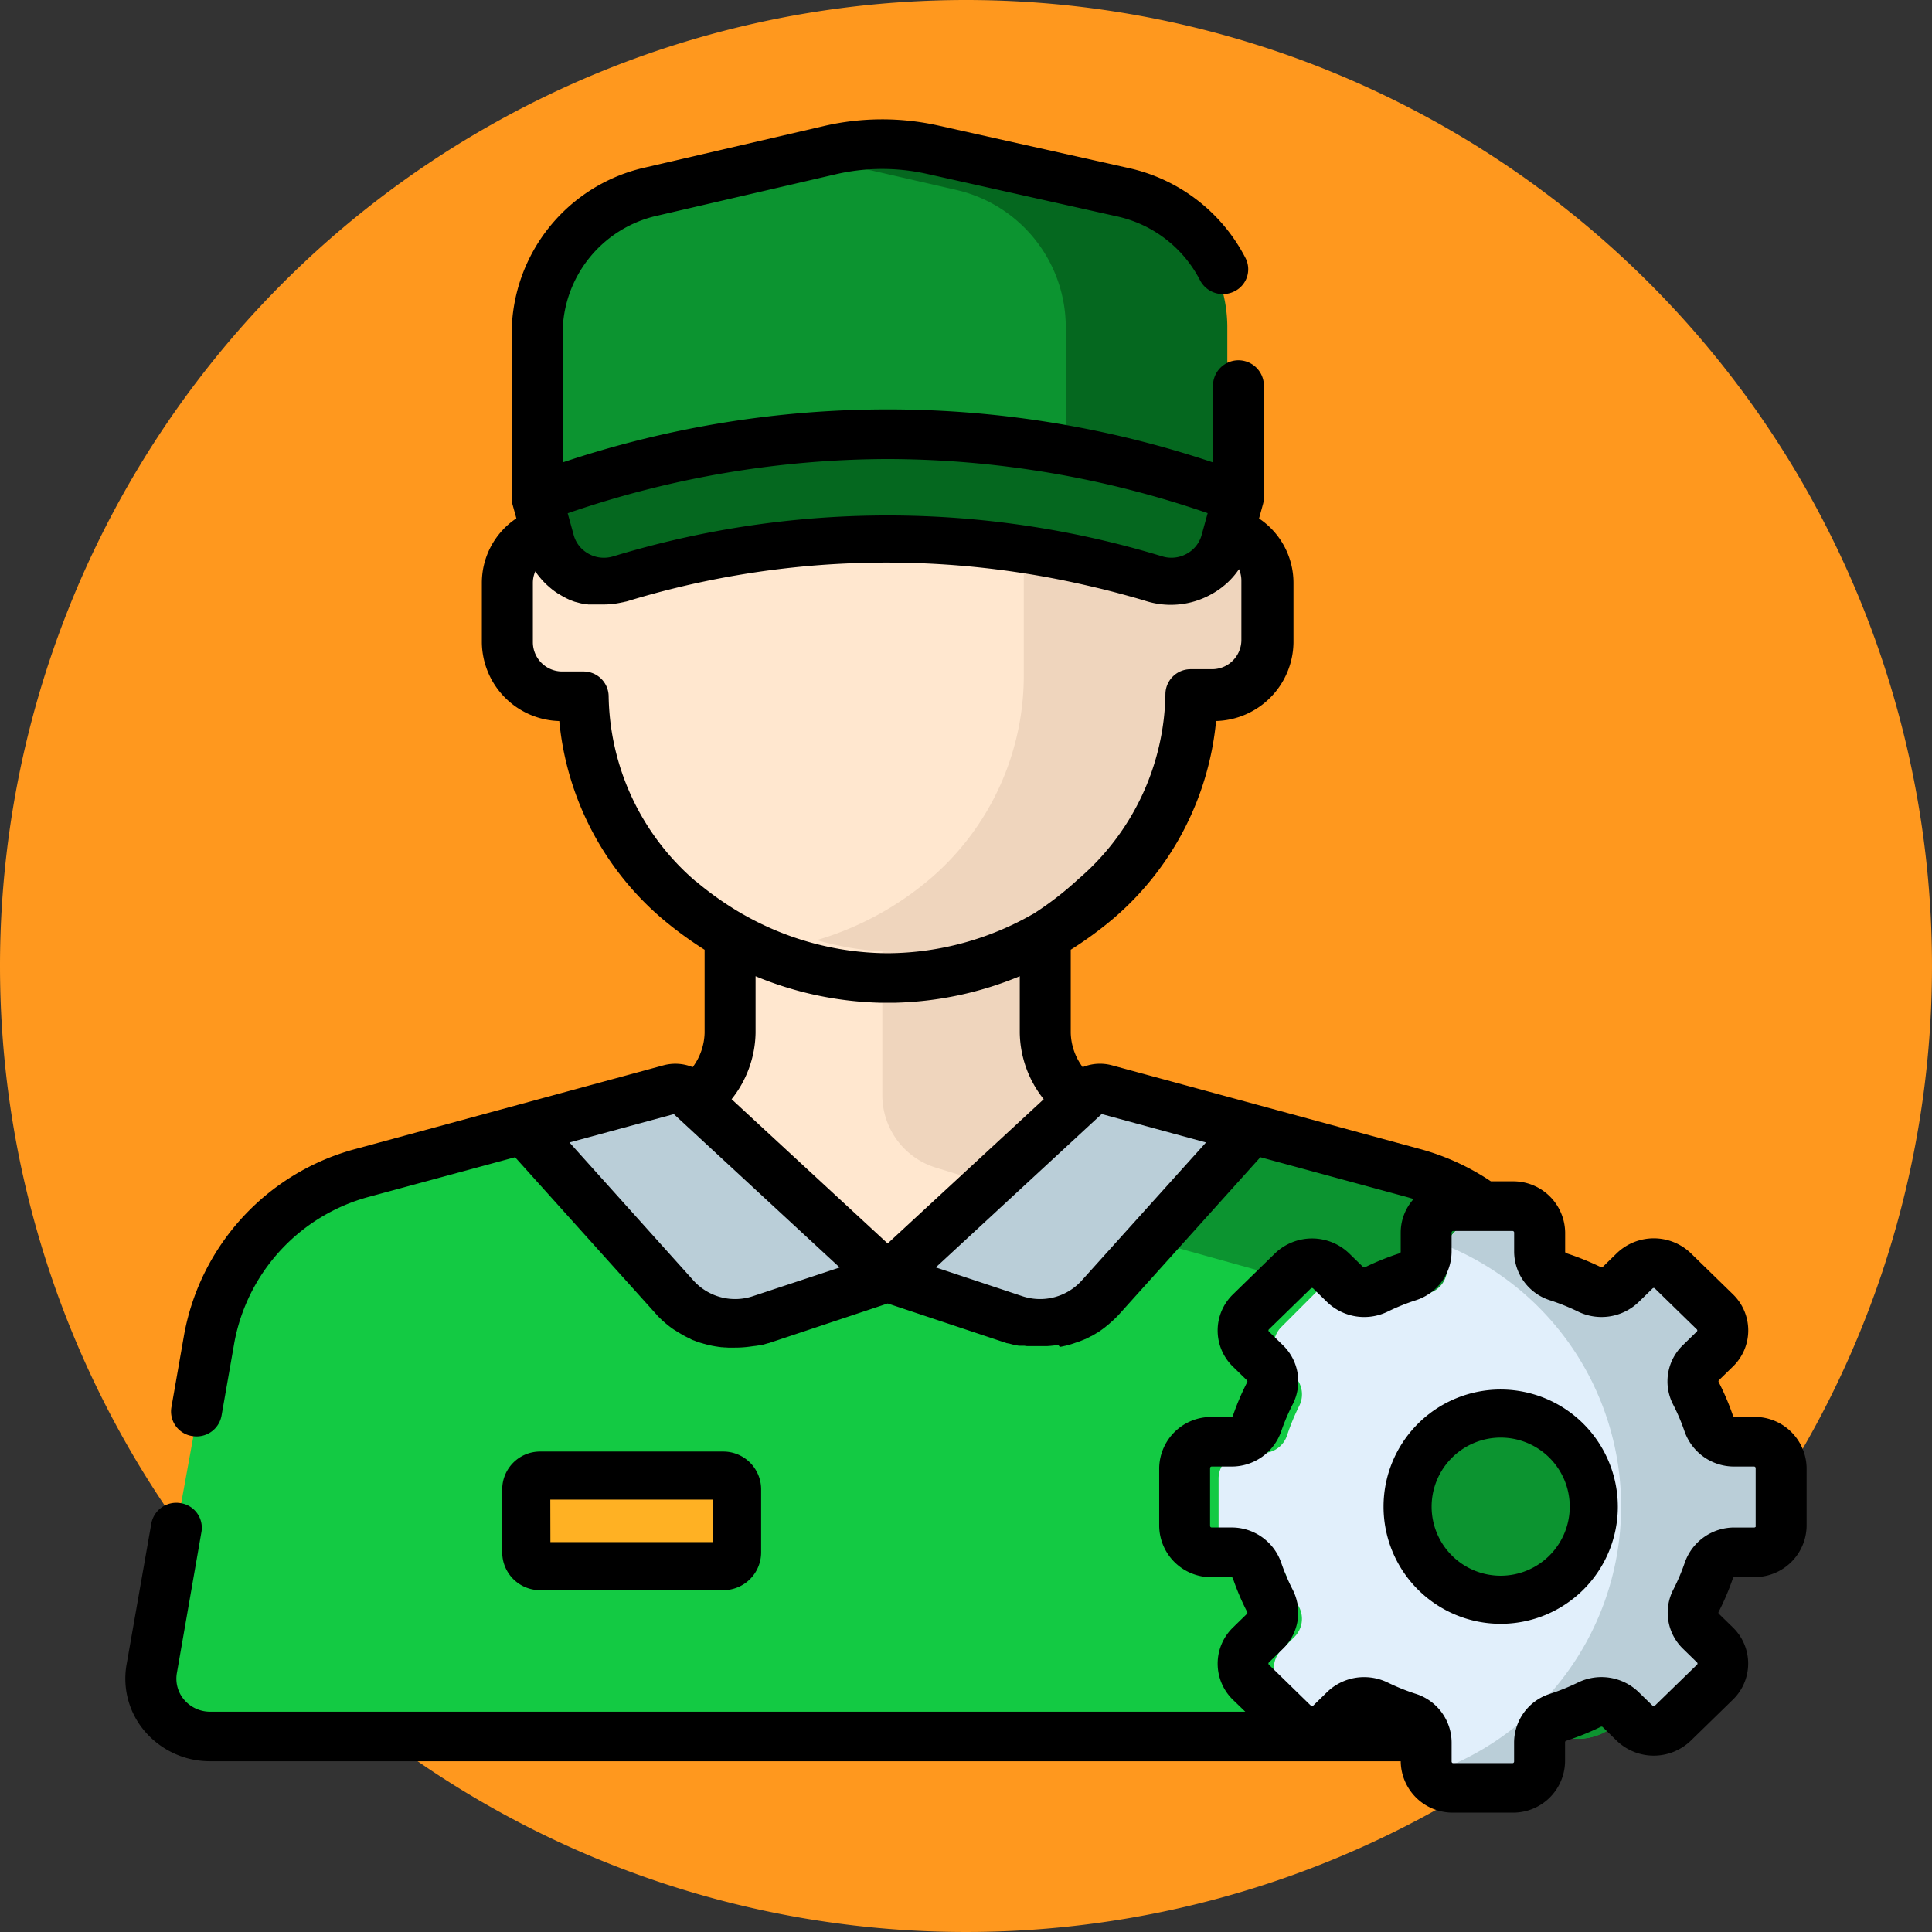 <svg xmlns="http://www.w3.org/2000/svg" width="78.554" height="78.554" viewBox="0 0 78.554 78.554">
  <rect x="0" y="0" width="78.554" height="78.554" fill="#333333" stroke="none"/>
  <g id="Grupo_1085083" data-name="Grupo 1085083" transform="translate(-184 -1136.203)">
    <g id="Grupo_995637" data-name="Grupo 995637" transform="translate(184 1136.203)">
      <path id="Trazado_771736" data-name="Trazado 771736" d="M39.277,0A39.277,39.277,0,1,1,0,39.277,39.277,39.277,0,0,1,39.277,0Z" transform="translate(0 0)" fill="#ff981e"/>
    </g>
    <g id="soporte-tecnico_3_" data-name="soporte-tecnico (3)" transform="translate(189.092 1141.055)">
      <path id="Trazado_837953" data-name="Trazado 837953" d="M157.054,247.914l6.517-6.121-2.587-.481a3.084,3.084,0,0,1-2.147-2.973v-5.676h-12.1v5.676a3.084,3.084,0,0,1-2.147,2.973l-2.587.481,6.517,6.121a6.235,6.235,0,0,0,8.537,0Zm0,0" transform="translate(-121.87 -201.051)" fill="#ffe7cf"/>
      <path id="Trazado_837954" data-name="Trazado 837954" d="M220.6,240.794a3.084,3.084,0,0,0,2.147,2.973l3.029.931,2.357.657,3.791-3.561-2.587-.481a3.084,3.084,0,0,1-2.147-2.973v-5.676H220.6Zm0,0" transform="translate(-189.817 -201.152)" fill="#efd5bd"/>
      <path id="Trazado_837955" data-name="Trazado 837955" d="M139.743,23.544h-.8v-3.7a10.907,10.907,0,0,0-3.693-8.287,11.98,11.98,0,0,0-16.011,0,10.9,10.9,0,0,0-3.693,8.287v3.7h-.8a2.117,2.117,0,0,0-2.117,2.117v2.346a2.117,2.117,0,0,0,2.117,2.117h.8a10.883,10.883,0,0,0,3.69,8.039,11.98,11.98,0,0,0,16.011,0,10.883,10.883,0,0,0,3.69-8.039h.8a2.117,2.117,0,0,0,2.117-2.117V25.661A2.117,2.117,0,0,0,139.743,23.544Zm0,0" transform="translate(-96.388 -7.385)" fill="#ffe7cf"/>
      <path id="Trazado_837956" data-name="Trazado 837956" d="M215.365,23.544h-.8v-3.7a10.907,10.907,0,0,0-3.693-8.287A11.872,11.872,0,0,0,199.59,8.966a12.559,12.559,0,0,1,4.727,2.594,10.907,10.907,0,0,1,3.693,8.287v2.761l0,7.517a10.886,10.886,0,0,1-3.69,8.039,12.567,12.567,0,0,1-4.727,2.594,11.871,11.871,0,0,0,11.284-2.594,10.884,10.884,0,0,0,3.69-8.039h.8a2.117,2.117,0,0,0,2.117-2.117V25.661a2.117,2.117,0,0,0-2.117-2.117Zm0,0" transform="translate(-171.476 -7.385)" fill="#efd5bd"/>
      <path id="Trazado_837957" data-name="Trazado 837957" d="M45.921,294.083s-5.331,7.106-8.224,7.106-8.224-7.106-8.224-7.106a1.387,1.387,0,0,0-1.14-.2l-12.148,3.175a8.42,8.42,0,0,0-6.277,6.523L7.535,316.607a2.331,2.331,0,0,0,2.4,2.665H65.463a2.331,2.331,0,0,0,2.4-2.665l-2.372-13.026a8.422,8.422,0,0,0-6.277-6.523l-12.148-3.175a1.388,1.388,0,0,0-1.141.2Zm0,0" transform="translate(-6.519 -253.427)" fill="#13ca43"/>
      <path id="Trazado_837958" data-name="Trazado 837958" d="M283.961,316.607l-2.225-13.026a8.208,8.208,0,0,0-5.886-6.523l-11.392-3.175a1.235,1.235,0,0,0-1.069.2,43.607,43.607,0,0,1-3.075,3.814l10.361,2.887a5.926,5.926,0,0,1,4.25,4.711l2.354,13.776h4.435a2.28,2.28,0,0,0,2.248-2.664Zm0,0" transform="translate(-222.618 -253.427)" fill="#0c9430"/>
      <path id="Trazado_837959" data-name="Trazado 837959" d="M123.766,293.24l7.649,7.256-4.856,1.654a3.1,3.1,0,0,1-3.335-.893l-5.8-6.617,5.643-1.573a.728.728,0,0,1,.7.173Zm0,0" transform="translate(-100.98 -253.44)" fill="#baced8"/>
      <path id="Trazado_837960" data-name="Trazado 837960" d="M232.387,293.24l-7.649,7.256,4.856,1.654a3.1,3.1,0,0,0,3.335-.893l5.8-6.617-5.643-1.573a.729.729,0,0,0-.7.173Zm0,0" transform="translate(-193.264 -253.44)" fill="#baced8"/>
      <path id="Trazado_837961" data-name="Trazado 837961" d="M334.112,337.9h-.758a1.041,1.041,0,0,1-.987-.715,9.092,9.092,0,0,0-.495-1.2,1.043,1.043,0,0,1,.191-1.205l.536-.536a1.038,1.038,0,0,0,0-1.469l-1.613-1.613a1.039,1.039,0,0,0-1.469,0l-.536.536a1.042,1.042,0,0,1-1.2.191,9.076,9.076,0,0,0-1.2-.495,1.041,1.041,0,0,1-.715-.987v-.758a1.039,1.039,0,0,0-1.039-1.039h-2.281a1.039,1.039,0,0,0-1.039,1.039v.758a1.041,1.041,0,0,1-.715.987,9.022,9.022,0,0,0-1.2.495,1.043,1.043,0,0,1-1.205-.191l-.536-.536a1.039,1.039,0,0,0-1.469,0l-1.613,1.613a1.039,1.039,0,0,0,0,1.469l.536.536a1.043,1.043,0,0,1,.191,1.205,9.022,9.022,0,0,0-.495,1.2,1.041,1.041,0,0,1-.987.715h-.758a1.039,1.039,0,0,0-1.039,1.039v2.281a1.039,1.039,0,0,0,1.039,1.039h.758a1.041,1.041,0,0,1,.987.715,9.078,9.078,0,0,0,.495,1.2,1.042,1.042,0,0,1-.191,1.2l-.536.536a1.039,1.039,0,0,0,0,1.469l1.613,1.613a1.038,1.038,0,0,0,1.469,0l.536-.536a1.043,1.043,0,0,1,1.205-.191,9.092,9.092,0,0,0,1.2.495,1.041,1.041,0,0,1,.715.986v.758a1.039,1.039,0,0,0,1.039,1.039h2.281a1.039,1.039,0,0,0,1.039-1.039v-.758a1.041,1.041,0,0,1,.715-.986,9.147,9.147,0,0,0,1.2-.495,1.042,1.042,0,0,1,1.2.191l.536.536a1.038,1.038,0,0,0,1.469,0l1.613-1.613a1.038,1.038,0,0,0,0-1.469l-.536-.536a1.042,1.042,0,0,1-.191-1.2,9.149,9.149,0,0,0,.495-1.2,1.041,1.041,0,0,1,.987-.715h.758a1.039,1.039,0,0,0,1.039-1.039v-2.281A1.039,1.039,0,0,0,334.112,337.9Zm-10.425,5.964a3.785,3.785,0,1,1,3.785-3.785A3.785,3.785,0,0,1,323.687,343.866Zm0,0" transform="translate(-267.762 -283.673)" fill="#e1effb"/>
      <path id="Trazado_837962" data-name="Trazado 837962" d="M143.878,9.384l-7.3-1.675a8.633,8.633,0,0,0-3.931.016l-6.851,1.63a5.736,5.736,0,0,0-4.407,5.58v6.486h26.945V14.974a5.735,5.735,0,0,0-4.453-5.59Zm0,0" transform="translate(-103.982 -6.514)" fill="#0c9430"/>
      <path id="Trazado_837963" data-name="Trazado 837963" d="M210.583,9.384l-7.3-1.675a8.641,8.641,0,0,0-3.931.016l-1.259.3,5.925,1.359a5.735,5.735,0,0,1,4.453,5.59v6.448h6.568V14.974a5.735,5.735,0,0,0-4.453-5.59Zm0,0" transform="translate(-170.229 -6.514)" fill="#05681f"/>
      <path id="Trazado_837964" data-name="Trazado 837964" d="M145.125,100.96a34.428,34.428,0,0,0-20.532,0,2.181,2.181,0,0,1-2.742-1.524l-.465-1.728a37.593,37.593,0,0,1,26.945,0q-.232.864-.465,1.728a2.181,2.181,0,0,1-2.742,1.524Zm0,0" transform="translate(-103.981 -82.37)" fill="#05681f"/>
      <path id="Trazado_837965" data-name="Trazado 837965" d="M125.439,410.546h-7.455a.558.558,0,0,1-.558-.558v-2.567a.558.558,0,0,1,.558-.558h7.455a.558.558,0,0,1,.558.558v2.567A.558.558,0,0,1,125.439,410.546Zm0,0" transform="translate(-101.089 -352.054)" fill="#ffb123"/>
      <path id="Trazado_837966" data-name="Trazado 837966" d="M396.139,337.9h-.758a1.041,1.041,0,0,1-.987-.715,9.088,9.088,0,0,0-.495-1.2,1.042,1.042,0,0,1,.191-1.205l.536-.536a1.038,1.038,0,0,0,0-1.469l-1.613-1.613a1.039,1.039,0,0,0-1.469,0l-.536.536a1.042,1.042,0,0,1-1.2.191,9.076,9.076,0,0,0-1.2-.495,1.041,1.041,0,0,1-.715-.987v-.758a1.039,1.039,0,0,0-1.039-1.039h-2.281a1.039,1.039,0,0,0-1.026.875,11.468,11.468,0,0,1,0,21.176,1.039,1.039,0,0,0,1.026.875h2.281a1.039,1.039,0,0,0,1.039-1.039v-.758a1.041,1.041,0,0,1,.715-.986,9.147,9.147,0,0,0,1.2-.495,1.042,1.042,0,0,1,1.2.191l.536.536a1.038,1.038,0,0,0,1.469,0l1.613-1.613a1.038,1.038,0,0,0,0-1.469l-.536-.536a1.041,1.041,0,0,1-.191-1.2,9.145,9.145,0,0,0,.495-1.2,1.041,1.041,0,0,1,.987-.715h.758a1.039,1.039,0,0,0,1.039-1.039v-2.281A1.039,1.039,0,0,0,396.139,337.9Zm0,0" transform="translate(-329.788 -283.673)" fill="#baced8"/>
      <path id="Trazado_837967" data-name="Trazado 837967" d="M66.233,52.758h-.8a.067.067,0,0,1-.063-.048,10.305,10.305,0,0,0-.58-1.365.066.066,0,0,1,.009-.079l.567-.553a2.044,2.044,0,0,0,0-2.942l-1.706-1.664a2.173,2.173,0,0,0-3.018,0l-.567.553a.069.069,0,0,1-.08.008,10.955,10.955,0,0,0-1.4-.565.066.066,0,0,1-.049-.061v-.782a2.11,2.11,0,0,0-2.134-2.08h-.886a9.782,9.782,0,0,0-2.894-1.318l-12.516-3.4a1.857,1.857,0,0,0-1.187.075,2.435,2.435,0,0,1-.485-1.395V33.763a15.433,15.433,0,0,0,1.709-1.248,12.063,12.063,0,0,0,4.2-8.051A3.235,3.235,0,0,0,47.5,21.273v-2.42a3.15,3.15,0,0,0-1.4-2.624l.162-.588a.978.978,0,0,0,.035-.282V10.8a1.035,1.035,0,0,0-2.069,0V13.95a41.634,41.634,0,0,0-26.444,0V8.688A4.918,4.918,0,0,1,21.65,3.913L28.9,2.231a8.356,8.356,0,0,1,3.688-.015l7.728,1.728a5,5,0,0,1,3.385,2.6A1.047,1.047,0,0,0,45.087,7a1,1,0,0,0,.467-1.352,7.054,7.054,0,0,0-4.776-3.672L33.05.25a10.481,10.481,0,0,0-4.63.019L21.171,1.951a6.94,6.94,0,0,0-5.459,6.737v6.671a.969.969,0,0,0,.008.147.03.03,0,0,0,0,.007l0,.015c0,.005,0,.011,0,.016v0a1.061,1.061,0,0,0,.025.11l.158.57A3.15,3.15,0,0,0,14.5,18.854v2.42a3.235,3.235,0,0,0,3.148,3.191,12.063,12.063,0,0,0,4.2,8.051,15.559,15.559,0,0,0,1.709,1.249v3.378a2.435,2.435,0,0,1-.485,1.395,1.857,1.857,0,0,0-1.187-.075l-12.516,3.4a9.605,9.605,0,0,0-6.971,7.531l-.522,2.979a1.011,1.011,0,0,0,.845,1.164,1.046,1.046,0,0,0,.175.015,1.028,1.028,0,0,0,1.019-.839l.522-2.979a7.562,7.562,0,0,1,5.487-5.928L15.851,42.2l5.707,6.348.036.039.009.01.031.033,0,.006.036.037.009.009.031.032.007.006.037.037.008.007.031.03.009.008.038.035.005.006.033.029.011.009.038.034,0,0,.037.032.011.009.035.029,0,0,.039.032.011.009.031.025.01.008.039.03.011.008.03.023.013.01.039.028.01.007.032.022.013.009.04.028.007,0,.034.023.015.009.032.02.011.008.038.024.017.01.028.017.015.009.039.023.016.009.027.016.017.01.038.022.018.011.025.014.02.011.03.016.026.014.026.013.022.011.022.011.036.017.023.011.024.011.022.009L23,49.6l.028.013.026.012.016.007.027.012.01,0,.054.022.016.006.027.011.017.007.048.018.014.005.03.011.011,0,.06.021.006,0,.032.011.011,0,.1.032.009,0,.1.029.009,0,.106.027.005,0,.035.008h0l.071.016h0l.036.007h.005l.109.02.008,0,.108.017h.007l.11.015h0l.037,0h0l.075.007h0l.038,0h0l.112.008h.007l.108,0h.011l.106,0H24.8c.124,0,.248-.005.372-.016h0l.079-.007c.078-.008.156-.018.233-.03h.006l.032-.005.009,0,.031-.005.01,0,.029-.005.013,0,.027-.005.014,0,.027-.006.013,0,.029-.006.009,0,.1-.022.017,0,.023-.006.019,0,.022-.006.019,0,.022-.006.021-.006.02-.006.02-.006.02-.006.023-.007.018-.005.024-.007.018-.005.026-.008.015,0,.041-.014,4.8-1.6,4.8,1.6.042.014.012,0,.029.009.016,0,.026.008.017,0,.024.007.018.005.022.006.02.005.021.006.022.006.019.005.022.005.021.005.02.005.016,0,.1.022.009,0,.028.006.013,0,.025.005.017,0,.023,0,.018,0,.023,0,.018,0,.024,0,.016,0,.025,0,.016,0,.026,0,.01,0,.1.014h.012l.026,0,.016,0,.024,0,.017,0,.024,0,.018,0,.023,0,.019,0,.022,0,.019,0,.023,0h.018l.023,0h.041l.032,0h.306l.046,0h.006l.053,0h.008l.047,0h.008l.107-.008h.007l.107-.011h.006l.107-.014h.006l.051-.008h0l.055-.009h0L38,49.914h0l.107-.021h0l.105-.024.006,0,.105-.026,0,0,.05-.014h0l.052-.015h0l.049-.015,0,0,.1-.033,0,0,.1-.035.008,0,.1-.037.007,0,.045-.018,0,0,.05-.02,0,0,.044-.018.008,0,.047-.022,0,0,.043-.019.01,0,.092-.045.011-.006.043-.022h0l.045-.024.011-.006.038-.02.007,0,.044-.024.012-.007.034-.019.012-.007.042-.025.01-.006.033-.02.013-.008.041-.026.006,0,.038-.024.011-.007.038-.026,0,0,.04-.028.013-.009.03-.022.012-.008.038-.028.013-.01.029-.022.012-.009.038-.029.012-.01.027-.022.014-.012.037-.03.009-.007.03-.025.014-.011.032-.028.009-.008.033-.03.013-.012.03-.027.009-.007L40.2,48.8l.013-.013.025-.024.012-.012.035-.034.01-.009.027-.027.012-.012.034-.036.005-.006.03-.032.01-.011.035-.038L46.154,42.2l5.918,1.608c.105.028.209.059.312.092a2.041,2.041,0,0,0-.524,1.364v.782a.066.066,0,0,1-.049.061,10.807,10.807,0,0,0-1.4.565.07.07,0,0,1-.08-.008l-.567-.553a2.175,2.175,0,0,0-3.017,0l-1.706,1.664a2.045,2.045,0,0,0,0,2.942l.567.553a.065.065,0,0,1,.009.079,10.316,10.316,0,0,0-.58,1.365.066.066,0,0,1-.063.048h-.8a2.11,2.11,0,0,0-2.134,2.08v2.353a2.11,2.11,0,0,0,2.134,2.08h.8a.067.067,0,0,1,.063.048,10.268,10.268,0,0,0,.58,1.365.066.066,0,0,1-.009.079l-.567.553a2.046,2.046,0,0,0,0,2.942l.5.483H3.451A1.392,1.392,0,0,1,2.4,64.265a1.318,1.318,0,0,1-.3-1.093L3.1,57.43a1.011,1.011,0,0,0-.845-1.164,1.032,1.032,0,0,0-1.194.824L.053,62.833a3.293,3.293,0,0,0,.763,2.733,3.478,3.478,0,0,0,2.635,1.193h48.41v.01a2.11,2.11,0,0,0,2.134,2.08h2.413a2.11,2.11,0,0,0,2.134-2.08v-.782a.066.066,0,0,1,.049-.061,10.863,10.863,0,0,0,1.4-.565.069.069,0,0,1,.081.008l.567.553a2.173,2.173,0,0,0,3.018,0l1.706-1.664a2.044,2.044,0,0,0,0-2.942l-.567-.553a.065.065,0,0,1-.009-.078,10.237,10.237,0,0,0,.58-1.366.068.068,0,0,1,.063-.048h.8a2.11,2.11,0,0,0,2.134-2.08V54.839a2.11,2.11,0,0,0-2.134-2.08ZM31,13.812a40.224,40.224,0,0,1,13.011,2.2l-.245.889a1.243,1.243,0,0,1-.618.769,1.279,1.279,0,0,1-.981.1,38.285,38.285,0,0,0-22.12-.063l-.214.064a1.282,1.282,0,0,1-.981-.1,1.337,1.337,0,0,1-.188-.123l-.049-.04-.047-.043a1.232,1.232,0,0,1-.334-.562l-.032-.116-.078-.283v0l-.134-.487A40.224,40.224,0,0,1,31,13.812Zm-7.8,17.175a10.116,10.116,0,0,1-3.545-7.551,1.022,1.022,0,0,0-1.034-.986H17.78a1.192,1.192,0,0,1-1.206-1.176v-2.42a1.138,1.138,0,0,1,.1-.475l.006.01.012.016.013.02.014.019.016.023.021.028.012.017.015.019.013.017.015.019.013.017.016.019.013.016.018.021.013.015.026.031.012.014.018.02.014.016.016.017.015.017.017.018.014.015.022.023.01.01.03.03.016.016.017.016.017.016.016.015.017.016.017.015.017.015.019.017.031.027.016.014.02.017.015.013.019.016.017.013.019.016.015.012.022.016.014.011.042.032.013.01.023.016.015.01.023.016.015.01.024.016.013.009.025.017.008,0,.064.04h0l.027.017.012.007.027.016.012.007.028.016.01.005.068.038.047.025h0l.045.023,0,0,.045.022h0l.094.044,0,0,.041.018.008,0,.041.017.006,0,.092.036.012,0,.034.013.013,0,.035.012.012,0,.045.015.011,0,.034.011.018.006.029.008.018,0,.031.009.015,0,.044.012.017,0,.029.007.021,0,.026.006.021,0,.025.005.022,0,.042.008.022,0,.024,0,.024,0,.023,0,.023,0,.025,0,.031,0,.032,0,.025,0,.022,0,.026,0,.02,0,.026,0,.02,0,.048,0,.018,0,.026,0h.189q.161,0,.322-.016h0l.122-.014h0l.039-.006.041-.006h0l.038-.006h0l.038-.007h0l.039-.007h0l.034-.007.007,0,.077-.017.006,0,.032-.008.009,0,.075-.019.009,0,.029-.008.01,0,.037-.011a36.125,36.125,0,0,1,18.074-.778l.345.075.163.037.262.06.3.071.2.048.328.083q.354.091.708.19.37.1.74.214a3.377,3.377,0,0,0,2.589-.263l.041-.023.014-.008.028-.016.015-.008.027-.015.015-.009.028-.017.012-.007.08-.051.011-.007.028-.019.013-.009.027-.018.012-.009.027-.019.011-.008.038-.028h0l.036-.027.01-.008.026-.02.012-.01.024-.02.012-.01.025-.02.011-.009.07-.061.011-.009.024-.022.012-.011.022-.021.012-.012.024-.023.009-.009.033-.033,0,0,.03-.031.01-.011.022-.024.011-.011.021-.023.01-.012.023-.026.008-.009.03-.035,0,0,.026-.031.009-.011.02-.025.009-.012.02-.025.009-.012.021-.028.006-.008.027-.037,0,0,.023-.033.008-.012.018-.026,0-.006a1.139,1.139,0,0,1,.1.475v2.42a1.192,1.192,0,0,1-1.206,1.176h-.848a1.022,1.022,0,0,0-1.034.987,10.116,10.116,0,0,1-3.545,7.55A13.138,13.138,0,0,1,36.932,32.3l-.05.026a11.991,11.991,0,0,1-5.77,1.579h-.02l-.089,0-.089,0h-.02a11.988,11.988,0,0,1-5.77-1.579l-.05-.027a13.156,13.156,0,0,1-1.866-1.313Zm2.325,16.861a2.281,2.281,0,0,1-2.417-.63L18.062,41.6l4.244-1.153,6.743,6.236Zm-.871-8.007a4.442,4.442,0,0,0,.975-2.7v-2.3a14.1,14.1,0,0,0,5.092,1.078h0l.079,0h.012l.07,0h.018l.085,0h.023l.085,0h.017l.07,0H31.2l.079,0a14.1,14.1,0,0,0,5.092-1.078v2.3a4.441,4.441,0,0,0,.974,2.7L31,45.707Zm14.232,7.377a2.28,2.28,0,0,1-2.417.63L32.957,46.68,39.7,40.444,43.944,41.6ZM66.3,57.192a.064.064,0,0,1-.065.063h-.8a2.131,2.131,0,0,0-2.025,1.428,8.219,8.219,0,0,1-.468,1.1,2.043,2.043,0,0,0,.4,2.407l.567.553a.062.062,0,0,1,0,.089L62.194,64.5a.062.062,0,0,1-.046.019A.061.061,0,0,1,62.1,64.5l-.567-.553a2.177,2.177,0,0,0-2.469-.387,8.725,8.725,0,0,1-1.129.456,2.085,2.085,0,0,0-1.465,1.975v.782a.064.064,0,0,1-.065.063H53.995a.063.063,0,0,1-.065-.063v-.782a2.086,2.086,0,0,0-1.465-1.975,8.723,8.723,0,0,1-1.129-.455,2.191,2.191,0,0,0-.962-.222,2.157,2.157,0,0,0-1.507.608L48.3,64.5a.066.066,0,0,1-.091,0L46.5,62.832a.062.062,0,0,1,0-.089l.567-.553a2.043,2.043,0,0,0,.4-2.408,8.241,8.241,0,0,1-.467-1.1,2.132,2.132,0,0,0-2.026-1.428h-.8a.064.064,0,0,1-.065-.063V54.839a.064.064,0,0,1,.065-.063h.8A2.13,2.13,0,0,0,47,53.348a8.338,8.338,0,0,1,.468-1.1,2.043,2.043,0,0,0-.4-2.407l-.567-.553a.062.062,0,0,1,0-.089l1.707-1.664a.065.065,0,0,1,.091,0l.567.553a2.177,2.177,0,0,0,2.469.387,8.681,8.681,0,0,1,1.129-.456,2.085,2.085,0,0,0,1.465-1.975v-.782a.064.064,0,0,1,.065-.063h2.413a.064.064,0,0,1,.065.063v.782a2.086,2.086,0,0,0,1.465,1.975,8.785,8.785,0,0,1,1.129.455,2.176,2.176,0,0,0,2.469-.386l.567-.553a.062.062,0,0,1,.045-.018.06.06,0,0,1,.046.018L63.9,49.2a.062.062,0,0,1,0,.089l-.567.553a2.043,2.043,0,0,0-.4,2.407,8.232,8.232,0,0,1,.468,1.1,2.131,2.131,0,0,0,2.026,1.427h.8a.064.064,0,0,1,.065.063v2.353Zm0,0" transform="translate(0)"/>
      <path id="Trazado_837968" data-name="Trazado 837968" d="M368.391,380.02a4.763,4.763,0,1,0,4.763,4.763A4.769,4.769,0,0,0,368.391,380.02Zm0,7.571a2.808,2.808,0,1,1,2.808-2.808A2.811,2.811,0,0,1,368.391,387.591Zm0,0" transform="translate(-312.466 -328.375)"/>
      <path id="Trazado_837969" data-name="Trazado 837969" d="M118.916,405a1.537,1.537,0,0,0,1.536-1.536V400.9a1.538,1.538,0,0,0-1.536-1.536h-7.455a1.538,1.538,0,0,0-1.536,1.536v2.567A1.538,1.538,0,0,0,111.461,405Zm-7.036-3.683H118.5v1.728h-6.616Zm0,0" transform="translate(-94.597 -345.197)"/>
    </g>
  </g>
</svg>

